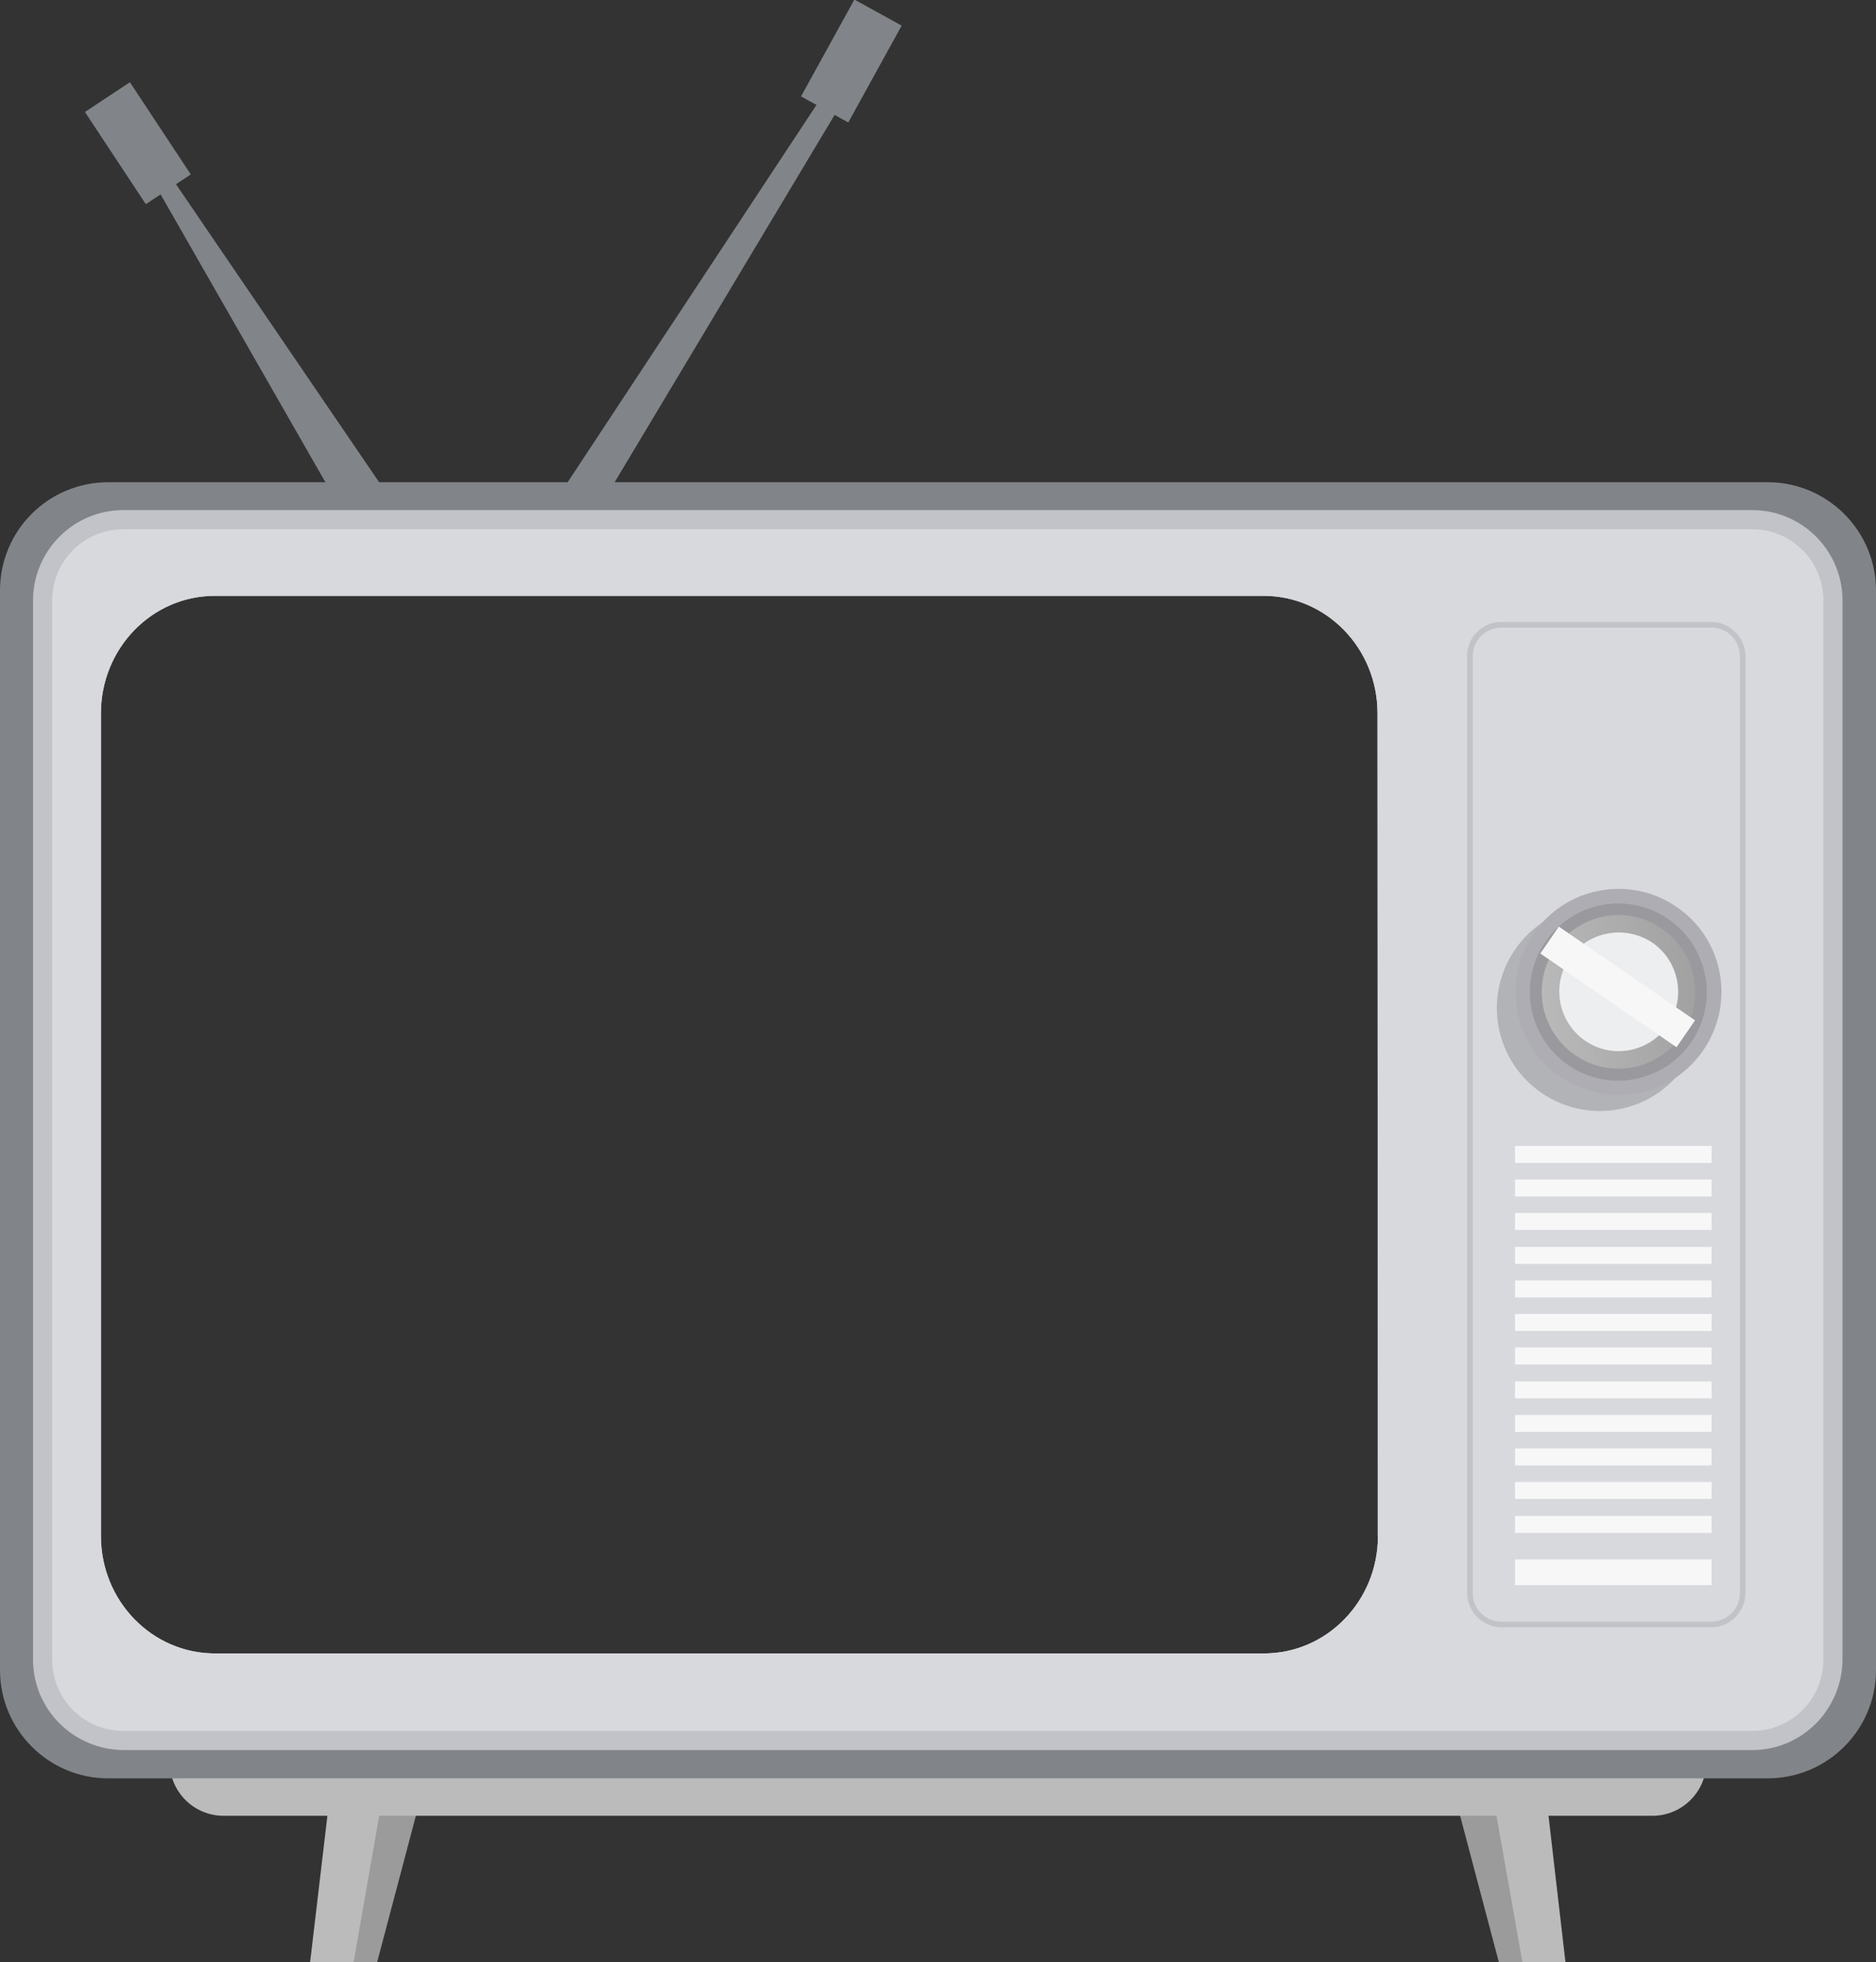 <?xml version="1.0" encoding="utf-8"?>
<!-- Generator: Adobe Illustrator 24.2.1, SVG Export Plug-In . SVG Version: 6.00 Build 0)  -->
<svg version="1.1" id="Layer_1" xmlns="http://www.w3.org/2000/svg" xmlns:xlink="http://www.w3.org/1999/xlink" x="0px" y="0px"
	 viewBox="0 0 431.3 450.8" style="enable-background:new 0 0 431.3 450.8;" xml:space="preserve">
<rect x="0" y="0" width="431.3" height="450.8" fill="#333333" stroke="none"/>
<style type="text/css">
	.st0{fill:#818589;}
	.st1{fill:#BBBBBC;}
	.st2{opacity:0.4;fill:#6D6D6D;enable-background:new    ;}
	.st3{fill:#C2C3C9;}
	.st4{fill:#D8D9DD;}
	.st5{fill:#F7F7F8;}
	.st6{opacity:0.2;fill:#1B1C1C;enable-background:new    ;}
	.st7{fill:#AEADB3;}
	.st8{fill:#9A999E;}
	.st9{opacity:0.7;fill:url(#SVGID_1_);enable-background:new    ;}
	.st10{fill:#EDEEF0;}
</style>
<polygon class="st0" points="91.8,117.6 81.8,123 25.6,24.9 26.8,22.3 "/>
<polygon class="st0" points="118.3,129.3 127.4,134 193.2,24.2 189.1,22 "/>
<rect x="25.5" y="20.2" transform="matrix(0.834 -0.551 0.551 0.834 -12.87 22.93)" class="st0" width="12.4" height="25.4"/>
<rect x="183" y="7.9" transform="matrix(0.483 -0.876 0.876 0.483 88.853 178.643)" class="st0" width="25.4" height="12.4"/>
<polygon class="st1" points="86.7,450.8 71.3,450.8 76.3,408.5 97.9,408.5 "/>
<polygon class="st2" points="86.7,450.8 81.3,450.8 88.7,408.5 97.9,408.5 "/>
<polygon class="st1" points="344.6,450.8 359.9,450.8 355,408.5 333.4,408.5 "/>
<polygon class="st2" points="344.6,450.8 350,450.8 342.5,408.5 333.4,408.5 "/>
<path class="st1" d="M392.3,404.8c0,6.9-5.6,12.4-12.4,12.4l0,0H51.4c-6.9,0-12.4-5.6-12.4-12.4l0,0c0-6.9,5.6-12.4,12.4-12.4
	c0,0,0,0,0,0h328.4C386.7,392.4,392.3,397.9,392.3,404.8L392.3,404.8z"/>
<path class="st0" d="M406.4,110.8H24.9C11.1,110.8,0,121.9,0,135.7c0,0,0,0,0,0v248c0,13.7,11.1,24.9,24.9,24.9c0,0,0,0,0,0h381.5
	c13.7,0,24.9-11.1,24.9-24.9v-248C431.3,121.9,420.1,110.8,406.4,110.8z M316.8,352.9c0,14.9-11.7,27-26.2,27H49.4
	c-14.5,0-26.2-12.1-26.2-27v-189c0-14.9,11.7-27,26.2-27h241.1c14.5,0,26.2,12.1,26.2,27V352.9z"/>
<path class="st3" d="M402.8,117.2H28.4c-11.5,0-20.8,9.3-20.8,20.8v243.3c0,11.5,9.3,20.7,20.8,20.8h374.4
	c11.5,0,20.7-9.3,20.8-20.8V138C423.6,126.5,414.3,117.2,402.8,117.2z M316.8,352.9c0,14.9-11.7,27-26.2,27H49.4
	c-14.5,0-26.2-12.1-26.2-27v-189c0-14.9,11.7-27,26.2-27h241.1c14.5,0,26.2,12.1,26.2,27L316.8,352.9z"/>
<path class="st4" d="M402.8,121.6H28.4c-9.1,0-16.4,7.3-16.4,16.4c0,0,0,0,0,0v243.3c0,9.1,7.3,16.4,16.4,16.4h374.4
	c9.1,0,16.4-7.3,16.4-16.4V138C419.2,128.9,411.9,121.6,402.8,121.6z M316.8,352.9c0,14.9-11.7,27-26.2,27H49.4
	c-14.5,0-26.2-12.1-26.2-27v-189c0-14.9,11.7-27,26.2-27h241.1c14.5,0,26.2,12.1,26.2,27L316.8,352.9z"/>
<rect x="348.3" y="263.3" class="st5" width="45.2" height="3.9"/>
<rect x="348.3" y="271" class="st5" width="45.2" height="3.9"/>
<rect x="348.3" y="278.7" class="st5" width="45.2" height="3.9"/>
<rect x="348.3" y="286.5" class="st5" width="45.2" height="3.9"/>
<rect x="348.3" y="294.2" class="st5" width="45.2" height="3.9"/>
<rect x="348.3" y="301.9" class="st5" width="45.2" height="3.9"/>
<rect x="348.3" y="309.6" class="st5" width="45.2" height="3.9"/>
<rect x="348.3" y="317.4" class="st5" width="45.2" height="3.9"/>
<rect x="348.3" y="325.1" class="st5" width="45.2" height="3.9"/>
<rect x="348.3" y="332.8" class="st5" width="45.2" height="3.9"/>
<rect x="348.3" y="340.5" class="st5" width="45.2" height="3.9"/>
<rect x="348.3" y="348.3" class="st5" width="45.2" height="3.9"/>
<rect x="348.3" y="358.3" class="st5" width="45.2" height="5.9"/>
<path class="st3" d="M393.4,373.9h-48.2c-4.3,0-7.8-3.5-7.9-7.8V150.7c0-4.3,3.5-7.8,7.9-7.8h48.2c4.3,0,7.8,3.5,7.9,7.8v215.4
	C401.2,370.4,397.7,373.9,393.4,373.9z M345.2,144.2c-3.6,0-6.6,2.9-6.6,6.5c0,0,0,0,0,0v215.4c0,3.6,3,6.5,6.6,6.5h48.2
	c3.6,0,6.6-2.9,6.6-6.5c0,0,0,0,0,0V150.7c0-3.6-3-6.6-6.6-6.5h0L345.2,144.2z"/>
<path class="st6" d="M381.2,212.1c10.8,7.4,13.5,22.1,6.1,32.9c-7.4,10.8-22.1,13.5-32.9,6.1c-10.8-7.4-13.5-22.1-6.1-32.9
	C355.7,207.4,370.4,204.7,381.2,212.1z"/>
<path class="st7" d="M385.5,208.4c10.8,7.4,13.5,22.1,6.1,32.9c-7.4,10.8-22.1,13.5-32.9,6.1c-10.8-7.4-13.5-22.1-6.1-32.9
	C360,203.7,374.8,201,385.5,208.4z"/>
<path class="st8" d="M383.6,211.2c9.2,6.4,11.6,19,5.2,28.3c-6.4,9.2-19,11.6-28.3,5.2c-9.2-6.4-11.6-19-5.2-28.3c0,0,0,0,0,0
	C361.7,207.1,374.4,204.8,383.6,211.2C383.6,211.2,383.6,211.2,383.6,211.2z"/>
<linearGradient id="SVGID_1_" gradientUnits="userSpaceOnUse" x1="-159.041" y1="7.899" x2="-115.741" y2="-44.061" gradientTransform="matrix(0.567 -0.824 -0.824 -0.567 436.224 104.336)">
	<stop  offset="0" style="stop-color:#D5D5D5"/>
	<stop  offset="1" style="stop-color:#949494"/>
</linearGradient>
<path class="st9" d="M382.1,213.4c8,5.5,10.1,16.5,4.5,24.5c-5.5,8-16.5,10.1-24.5,4.5c-8-5.5-10.1-16.5-4.5-24.5
	C363.1,209.9,374.1,207.8,382.1,213.4z"/>
<path class="st10" d="M379.9,216.6c6.2,4.3,7.8,12.8,3.5,19c-4.3,6.2-12.8,7.8-19,3.5c-6.2-4.3-7.8-12.8-3.5-19
	C365.1,214,373.6,212.4,379.9,216.6C379.9,216.6,379.9,216.6,379.9,216.6z"/>
<rect x="368" y="207.7" transform="matrix(0.567 -0.824 0.824 0.567 -25.673 404.54)" class="st5" width="7.5" height="38"/>
</svg>
